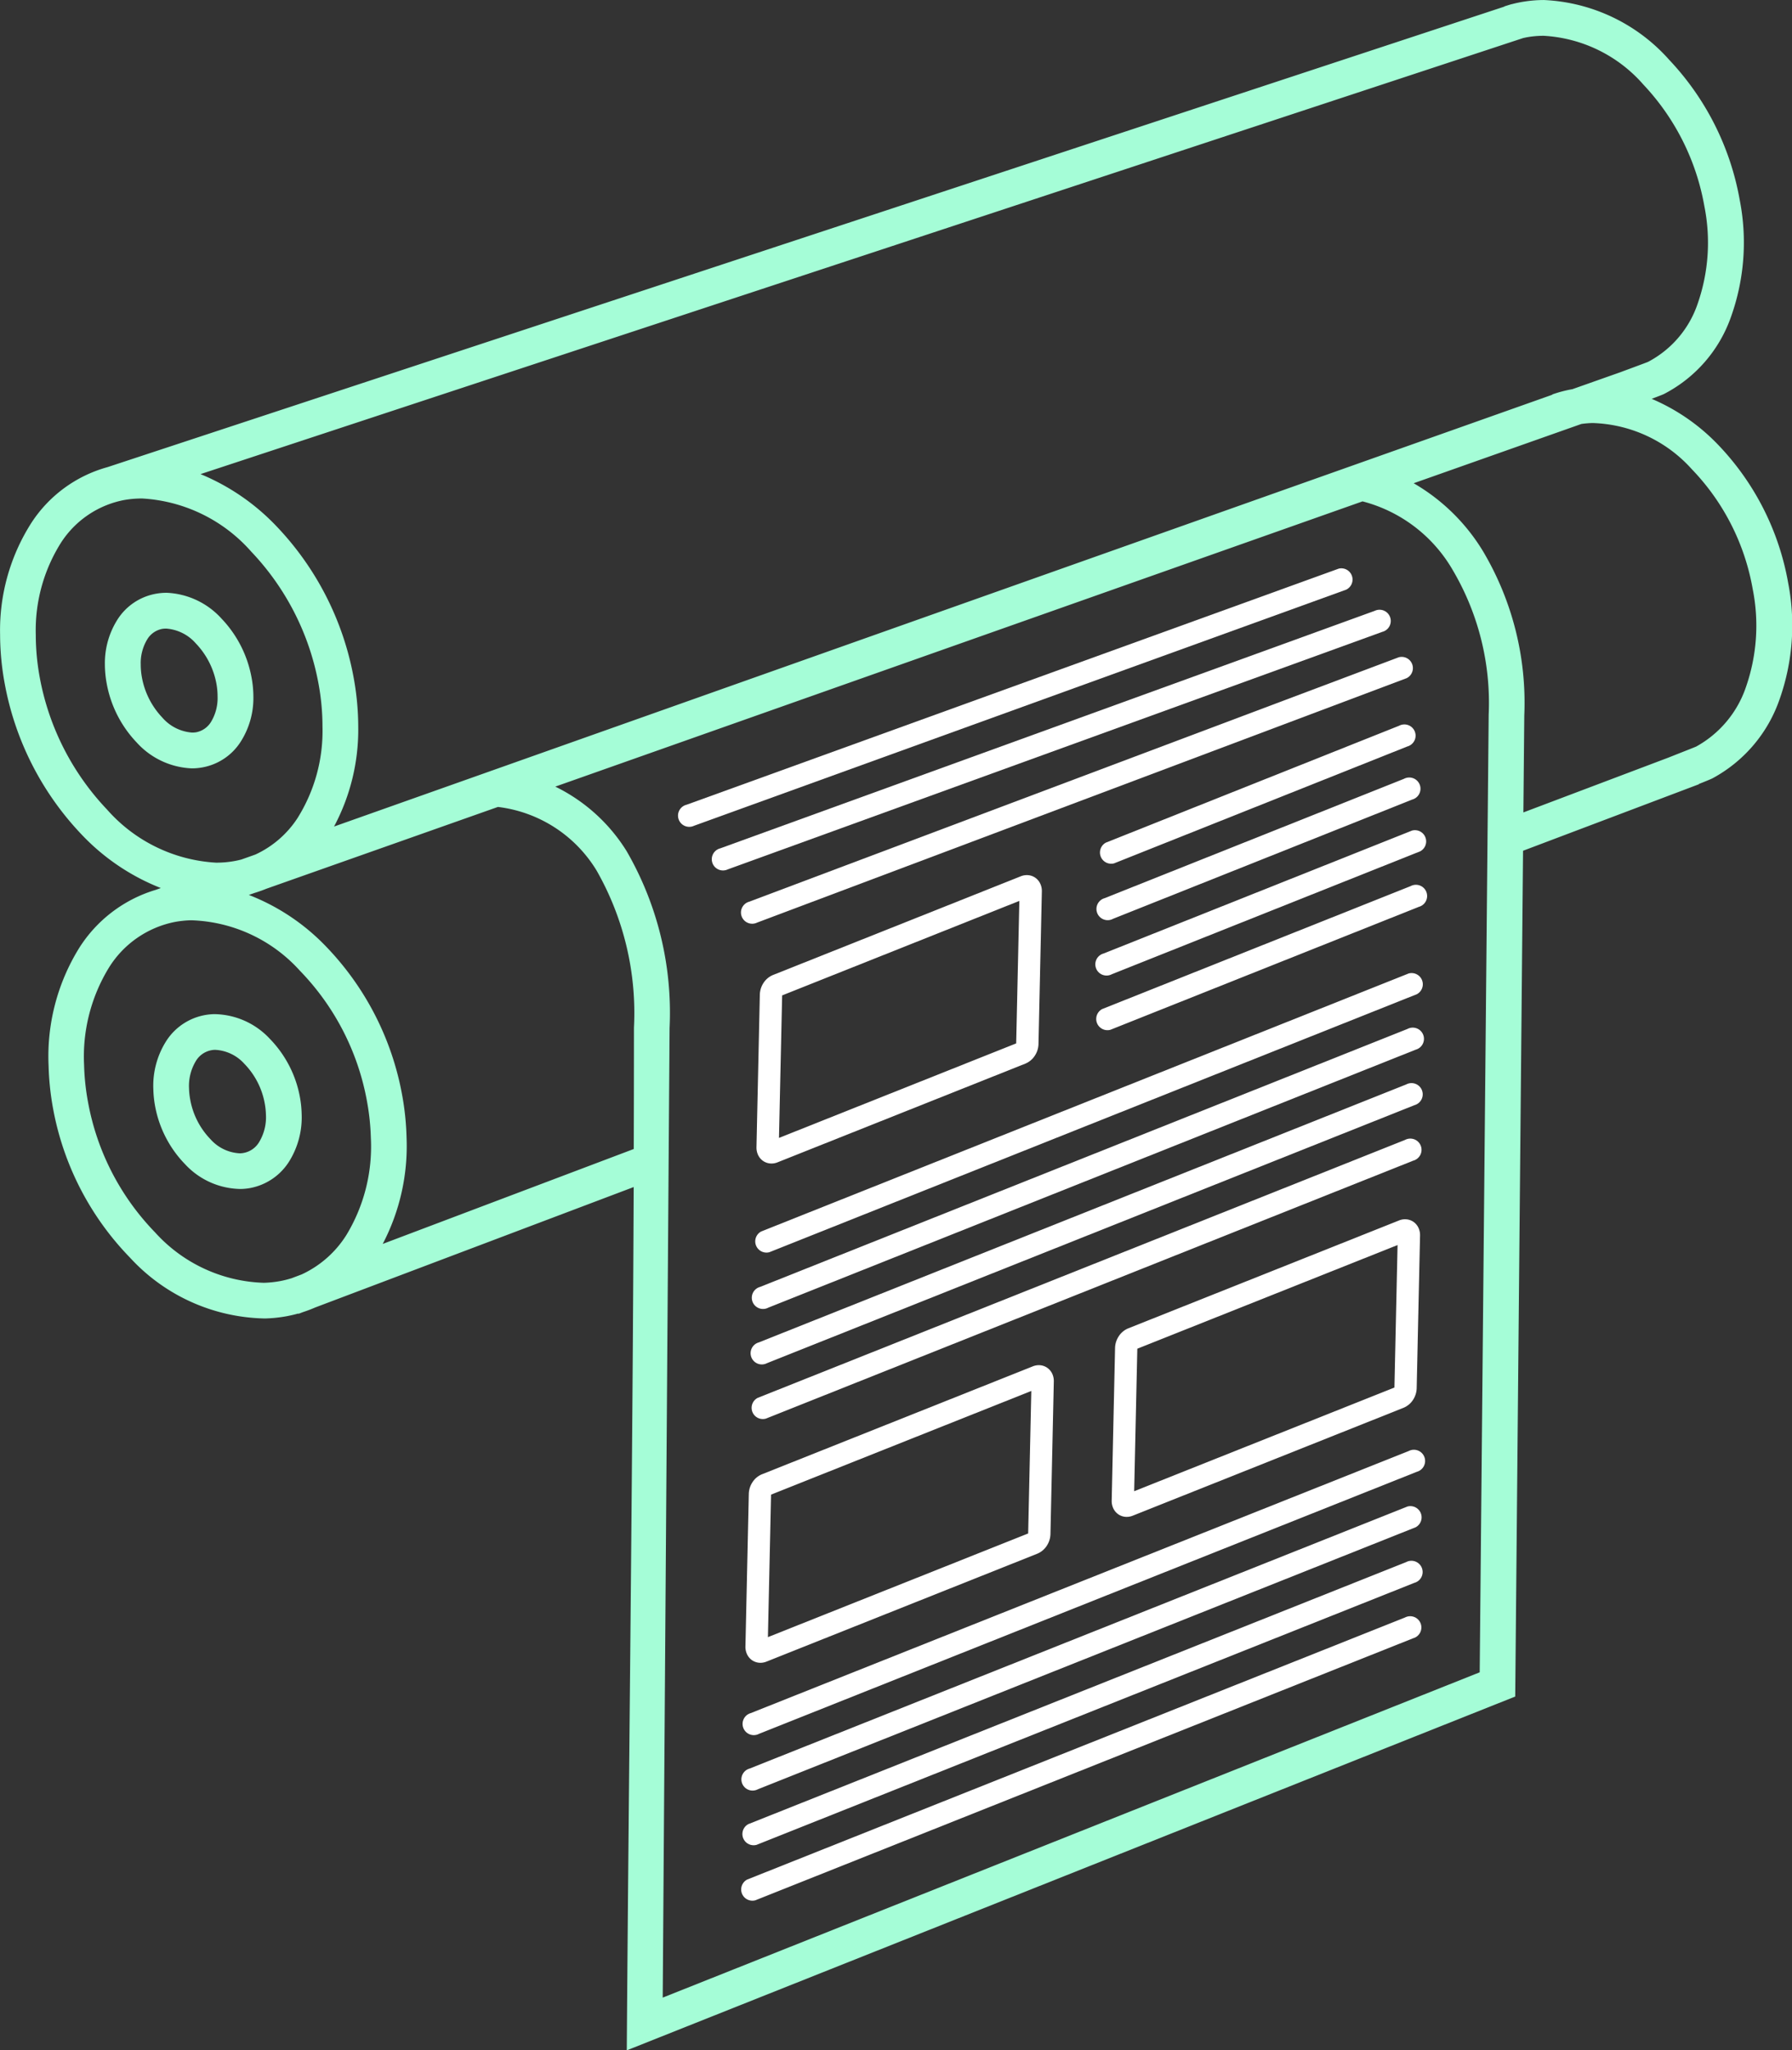 <svg xmlns="http://www.w3.org/2000/svg" width="79.874" height="91.391" viewBox="0 0 79.874 91.391">
  <rect x="0" y="0" width="79.874" height="91.391" fill="#333333" stroke="none"/>
  <g id="circle-icon-11" transform="translate(-366.648 -564)">
    <g id="Layer_1" data-name="Layer 1" transform="translate(359.2 564)">
      <g id="Group_11" data-name="Group 11" transform="translate(7.448 0)">
        <path id="Path_17" data-name="Path 17" d="M5403.357,5826.714a9.855,9.855,0,0,1,3.4,2.339,13.209,13.209,0,0,1,3.422,6.716,12.145,12.145,0,0,1,.207,2.189,9.163,9.163,0,0,1-1.078,4.465l54.3-19.247,0-.013a5.569,5.569,0,0,1,.863-.229l.031-.005,2.159-.763c.06-.023.184-.069.336-.125.342-.127.84-.311.881-.331a4.585,4.585,0,0,0,2.209-2.589,8.27,8.27,0,0,0,.3-4.348,10.57,10.57,0,0,0-2.721-5.424,6.367,6.367,0,0,0-4.436-2.172,4.175,4.175,0,0,0-.649.048c-.1.015-.189.033-.28.055l-58.944,19.434Zm53.092,39.982v-.011h0S5456.449,5866.706,5456.449,5866.7Zm0-.011v0h0Zm-11.457-1.76v.012h0s0-.023,0-.013Zm0,.012v0h0Zm-4.867,8.264v-.011h0s0,.023,0,.013Zm0-.011v0h0Zm-11.457-1.76v.011h0S5428.668,5871.419,5428.668,5871.429Zm0,.011v0h0Zm10.923-20.084v-.011l0,0s0,.023,0,.013Zm0-.011v0h0Zm-10.433-2.168v.011h0s0-.023,0-.013Zm0,.011v0h0Zm28.272-22.068a8.729,8.729,0,0,1,3.091,3.031,13.226,13.226,0,0,1,1.839,7.323l-.04,4.319,6.465-2.444h0l.35-.139c.352-.139.865-.341.885-.352a4.779,4.779,0,0,0,2.222-2.659,8.322,8.322,0,0,0,.3-4.36,10.243,10.243,0,0,0-2.715-5.345,6.18,6.18,0,0,0-4.423-2.058,4.16,4.16,0,0,0-.5.042l-7.478,2.643Zm4.875,16.381-.349,37.7-39.6,15.77c.091-12.816.258-25.659.308-38.48l-14.189,5.365a5.8,5.8,0,0,1-.545.207l-.208.079-.005-.015c-.171.048-.346.089-.523.122a6.165,6.165,0,0,1-.97.1,8.356,8.356,0,0,1-6.01-2.711,12.842,12.842,0,0,1-3.429-6.643,12.2,12.2,0,0,1-.2-1.905,9.172,9.172,0,0,1,1.351-5.235,6.108,6.108,0,0,1,3.422-2.61l.229-.082a9.786,9.786,0,0,1-3.535-2.39,13.207,13.207,0,0,1-3.422-6.716,12.1,12.1,0,0,1-.207-2.189,8.891,8.891,0,0,1,1.388-4.972,5.924,5.924,0,0,1,3.4-2.494h0l62.263-20.528,0-.009c.106-.035.213-.067.321-.1l.013,0h0a5.193,5.193,0,0,1,.528-.111,5.75,5.75,0,0,1,.9-.073,7.938,7.938,0,0,1,5.583,2.665,12.193,12.193,0,0,1,3.145,6.253,9.843,9.843,0,0,1-.383,5.184,6.162,6.162,0,0,1-3,3.462c-.062.03-.29.117-.543.212a8.942,8.942,0,0,1,2.933,2.018,11.866,11.866,0,0,1,3.151,6.187,9.893,9.893,0,0,1-.383,5.189,6.353,6.353,0,0,1-2.989,3.521c-.08.041-.336.145-.607.253l0,.012-.742.281h0l-7.092,2.682Zm-39.638,13.286q.008-2.7.009-5.4a12.821,12.821,0,0,0-1.663-7,5.979,5.979,0,0,0-4.4-2.839l-10.322,3.647c-.171.07-.348.132-.527.187l-.216.076v0l-.037.013a9.547,9.547,0,0,1,3.4,2.256,12.842,12.842,0,0,1,3.429,6.643,12.137,12.137,0,0,1,.2,1.905,9.413,9.413,0,0,1-1.062,4.751l11.19-4.231Zm-3.5-16.146a7.738,7.738,0,0,1,3.185,2.882,14.379,14.379,0,0,1,1.912,7.872l-.306,43.226,36.415-14.5.4-42.684a11.647,11.647,0,0,0-1.6-6.444,6.542,6.542,0,0,0-4.022-3.065l-35.977,12.713Zm-15.2,10.143a3.43,3.43,0,0,1,2.479,1.1,5.014,5.014,0,0,1,1.34,2.593,4.7,4.7,0,0,1,.078.747,3.716,3.716,0,0,1-.555,2.123,2.624,2.624,0,0,1-1.738,1.188,2.688,2.688,0,0,1-.42.042,3.428,3.428,0,0,1-2.479-1.1,5.014,5.014,0,0,1-1.34-2.593,4.757,4.757,0,0,1-.078-.747,3.718,3.718,0,0,1,.555-2.123,2.6,2.6,0,0,1,2.157-1.23Zm1.351,2.222a1.872,1.872,0,0,0-1.313-.631,1.022,1.022,0,0,0-.86.506,2.146,2.146,0,0,0-.3,1.219,3.137,3.137,0,0,0,.054.5,3.4,3.4,0,0,0,.9,1.757,1.872,1.872,0,0,0,1.313.631,1.022,1.022,0,0,0,.86-.506,2.141,2.141,0,0,0,.3-1.219,3.211,3.211,0,0,0-.053-.5,3.4,3.4,0,0,0-.9-1.757Zm2.071,9.559.479-.181a4.668,4.668,0,0,0,1.986-1.748,7.593,7.593,0,0,0,1.095-4.33,10.571,10.571,0,0,0-.176-1.656,11.223,11.223,0,0,0-2.992-5.807,6.794,6.794,0,0,0-4.844-2.243,4.585,4.585,0,0,0-.72.074,4.482,4.482,0,0,0-2.95,2.049,7.589,7.589,0,0,0-1.1,4.33,10.515,10.515,0,0,0,.176,1.656,11.223,11.223,0,0,0,2.992,5.807,6.8,6.8,0,0,0,4.844,2.243,4.644,4.644,0,0,0,.72-.075,4.177,4.177,0,0,0,.486-.12Zm-2.214-18.673.629-.223a4.484,4.484,0,0,0,1.875-1.622,7.317,7.317,0,0,0,1.114-4.086,10.506,10.506,0,0,0-.176-1.9,11.584,11.584,0,0,0-3-5.893,7,7,0,0,0-4.857-2.368,4.541,4.541,0,0,0-.818.07,4.317,4.317,0,0,0-2.814,1.915,7.313,7.313,0,0,0-1.114,4.086,10.51,10.51,0,0,0,.176,1.9,11.584,11.584,0,0,0,3,5.893,7,7,0,0,0,4.856,2.368,4.49,4.49,0,0,0,.818-.071c.105-.019.209-.042.312-.069Zm-3.345-11.89a3.5,3.5,0,0,1,2.467,1.156,5.139,5.139,0,0,1,1.333,2.614,4.716,4.716,0,0,1,.083.858,3.621,3.621,0,0,1-.575,2.025,2.563,2.563,0,0,1-1.682,1.128,2.644,2.644,0,0,1-.479.046,3.5,3.5,0,0,1-2.467-1.156,5.139,5.139,0,0,1-1.333-2.614,4.724,4.724,0,0,1-.083-.858,3.627,3.627,0,0,1,.574-2.025,2.566,2.566,0,0,1,1.682-1.127,2.636,2.636,0,0,1,.479-.046Zm1.325,2.266a1.938,1.938,0,0,0-1.325-.669,1.114,1.114,0,0,0-.192.015,1,1,0,0,0-.646.448,2.043,2.043,0,0,0-.3,1.14,3.167,3.167,0,0,0,.052.571,3.517,3.517,0,0,0,.909,1.791,1.94,1.94,0,0,0,1.326.669,1.114,1.114,0,0,0,.192-.015,1,1,0,0,0,.646-.448,2.047,2.047,0,0,0,.3-1.14,3.167,3.167,0,0,0-.051-.571,3.514,3.514,0,0,0-.91-1.791Z" transform="translate(-5394.419 -5805.581)" fill="#a5fdd7"/>
      </g>
    </g>
    <g id="Layer_2" data-name="Layer 2" transform="translate(396.92 589.317)">
      <g id="Group_12" data-name="Group 12" transform="translate(0 0)">
        <path id="Path_18" data-name="Path 18" d="M5639.2,6021.229a.5.5,0,1,1-.328-.939l29.065-10.523a.5.5,0,0,1,.328.939Z" transform="translate(-5638.538 -6009.738)" fill="#fff"/>
        <path id="Path_19" data-name="Path 19" d="M5651.307,6036.457a.5.5,0,1,1-.339-.936l29.175-10.588a.5.5,0,1,1,.339.936l-29.175,10.588Z" transform="translate(-5649.139 -6023.023)" fill="#fff"/>
        <path id="Path_20" data-name="Path 20" d="M5661.793,6053.445a.5.5,0,1,1-.351-.932l28.949-10.894a.5.5,0,0,1,.351.932Z" transform="translate(-5658.32 -6037.638)" fill="#fff"/>
        <path id="Path_21" data-name="Path 21" d="M5690.07,6386.74a.5.5,0,1,1,.367.924l-29.32,11.68a.5.5,0,0,1-.366-.924Z" transform="translate(-5657.721 -6339.958)" fill="#fff"/>
        <path id="Path_22" data-name="Path 22" d="M5690.512,6366.8a.5.5,0,1,1,.367.924l-29.32,11.679a.5.5,0,0,1-.367-.924Z" transform="translate(-5658.107 -6322.489)" fill="#fff"/>
        <path id="Path_23" data-name="Path 23" d="M5690.952,6346.856a.5.5,0,0,1,.367.924L5662,6359.459a.5.5,0,1,1-.367-.924Z" transform="translate(-5658.493 -6305.021)" fill="#fff"/>
        <path id="Path_24" data-name="Path 24" d="M5691.392,6326.914a.5.5,0,1,1,.366.924l-29.32,11.68a.5.5,0,1,1-.367-.924Z" transform="translate(-5658.878 -6287.552)" fill="#fff"/>
        <path id="Path_25" data-name="Path 25" d="M5807.7,6244.265a.676.676,0,0,0-.229-.3.658.658,0,0,0-.375-.124.708.708,0,0,0-.281.053l-12.071,4.81h0a.926.926,0,0,0-.423.354.994.994,0,0,0-.163.513l-.15,6.812a.774.774,0,0,0,.053.3.672.672,0,0,0,.229.3.652.652,0,0,0,.374.124.721.721,0,0,0,.282-.053l12.071-4.81a.93.93,0,0,0,.423-.354,1,1,0,0,0,.162-.513l.15-6.812A.778.778,0,0,0,5807.7,6244.265Zm-1.09,7.077-11.6,4.621.14-6.352,11.6-4.621h0Z" transform="translate(-5774.729 -6214.811)" fill="#fff"/>
        <path id="Path_26" data-name="Path 26" d="M5676.058,6296.717a.674.674,0,0,0-.23-.3.654.654,0,0,0-.374-.124.718.718,0,0,0-.282.053l-12.071,4.81a.926.926,0,0,0-.423.354,1,1,0,0,0-.163.513l-.15,6.812a.774.774,0,0,0,.053.3.676.676,0,0,0,.229.3.656.656,0,0,0,.374.124.712.712,0,0,0,.282-.053l12.071-4.81a.928.928,0,0,0,.423-.354,1,1,0,0,0,.163-.513l.15-6.812A.774.774,0,0,0,5676.058,6296.717Zm-1.091,7.077-11.6,4.621.14-6.352,11.6-4.621Z" transform="translate(-5659.411 -6260.759)" fill="#fff"/>
        <path id="Path_27" data-name="Path 27" d="M5664.884,6227.478a.5.5,0,0,1-.367-.924l28.859-11.5a.5.5,0,1,1,.366.924l-28.858,11.5Z" transform="translate(-5661.021 -6189.561)" fill="#fff"/>
        <path id="Path_28" data-name="Path 28" d="M5665.324,6207.535a.5.5,0,1,1-.367-.924l28.858-11.5a.5.5,0,1,1,.367.924l-28.858,11.5Z" transform="translate(-5661.406 -6172.092)" fill="#fff"/>
        <path id="Path_29" data-name="Path 29" d="M5665.764,6187.593a.5.5,0,1,1-.366-.924l28.858-11.5a.5.5,0,1,1,.367.924l-28.859,11.5Z" transform="translate(-5661.792 -6154.623)" fill="#fff"/>
        <path id="Path_30" data-name="Path 30" d="M5666.2,6167.651a.5.5,0,0,1-.366-.924l28.858-11.5a.5.5,0,0,1,.366.924Z" transform="translate(-5662.177 -6137.153)" fill="#fff"/>
        <path id="Path_31" data-name="Path 31" d="M5788.756,6130.244a.5.5,0,0,1-.367-.924l13.748-5.48a.5.5,0,1,1,.366.924l-13.747,5.48Z" transform="translate(-5769.533 -6109.66)" fill="#fff"/>
        <path id="Path_32" data-name="Path 32" d="M5789.2,6110.3a.5.5,0,1,1-.367-.924l13.748-5.48a.5.5,0,0,1,.366.924Z" transform="translate(-5769.917 -6092.191)" fill="#fff"/>
        <path id="Path_33" data-name="Path 33" d="M5789.637,6091.5a.5.5,0,1,1-.367-.924l13.343-5.32a.5.5,0,1,1,.367.924l-13.343,5.319Z" transform="translate(-5770.304 -6075.859)" fill="#fff"/>
        <path id="Path_34" data-name="Path 34" d="M5790.077,6072.332a.5.5,0,0,1-.366-.924l13.068-5.209a.5.5,0,1,1,.366.924l-13.068,5.209Z" transform="translate(-5770.689 -6059.167)" fill="#fff"/>
        <path id="Path_35" data-name="Path 35" d="M5678.993,6120.561a.675.675,0,0,0-.229-.3.648.648,0,0,0-.374-.124.712.712,0,0,0-.282.052l-11.046,4.4h0a.929.929,0,0,0-.423.354,1,1,0,0,0-.163.513l-.15,6.812a.772.772,0,0,0,.053.3.673.673,0,0,0,.229.3.652.652,0,0,0,.374.124.716.716,0,0,0,.281-.052l11.047-4.4a.929.929,0,0,0,.423-.354.993.993,0,0,0,.163-.513l.15-6.812A.774.774,0,0,0,5678.993,6120.561Zm-.95.725-.141,6.352-10.573,4.213.141-6.352,10.573-4.213Z" transform="translate(-5662.88 -6106.447)" fill="#fff"/>
      </g>
    </g>
  </g>
</svg>
